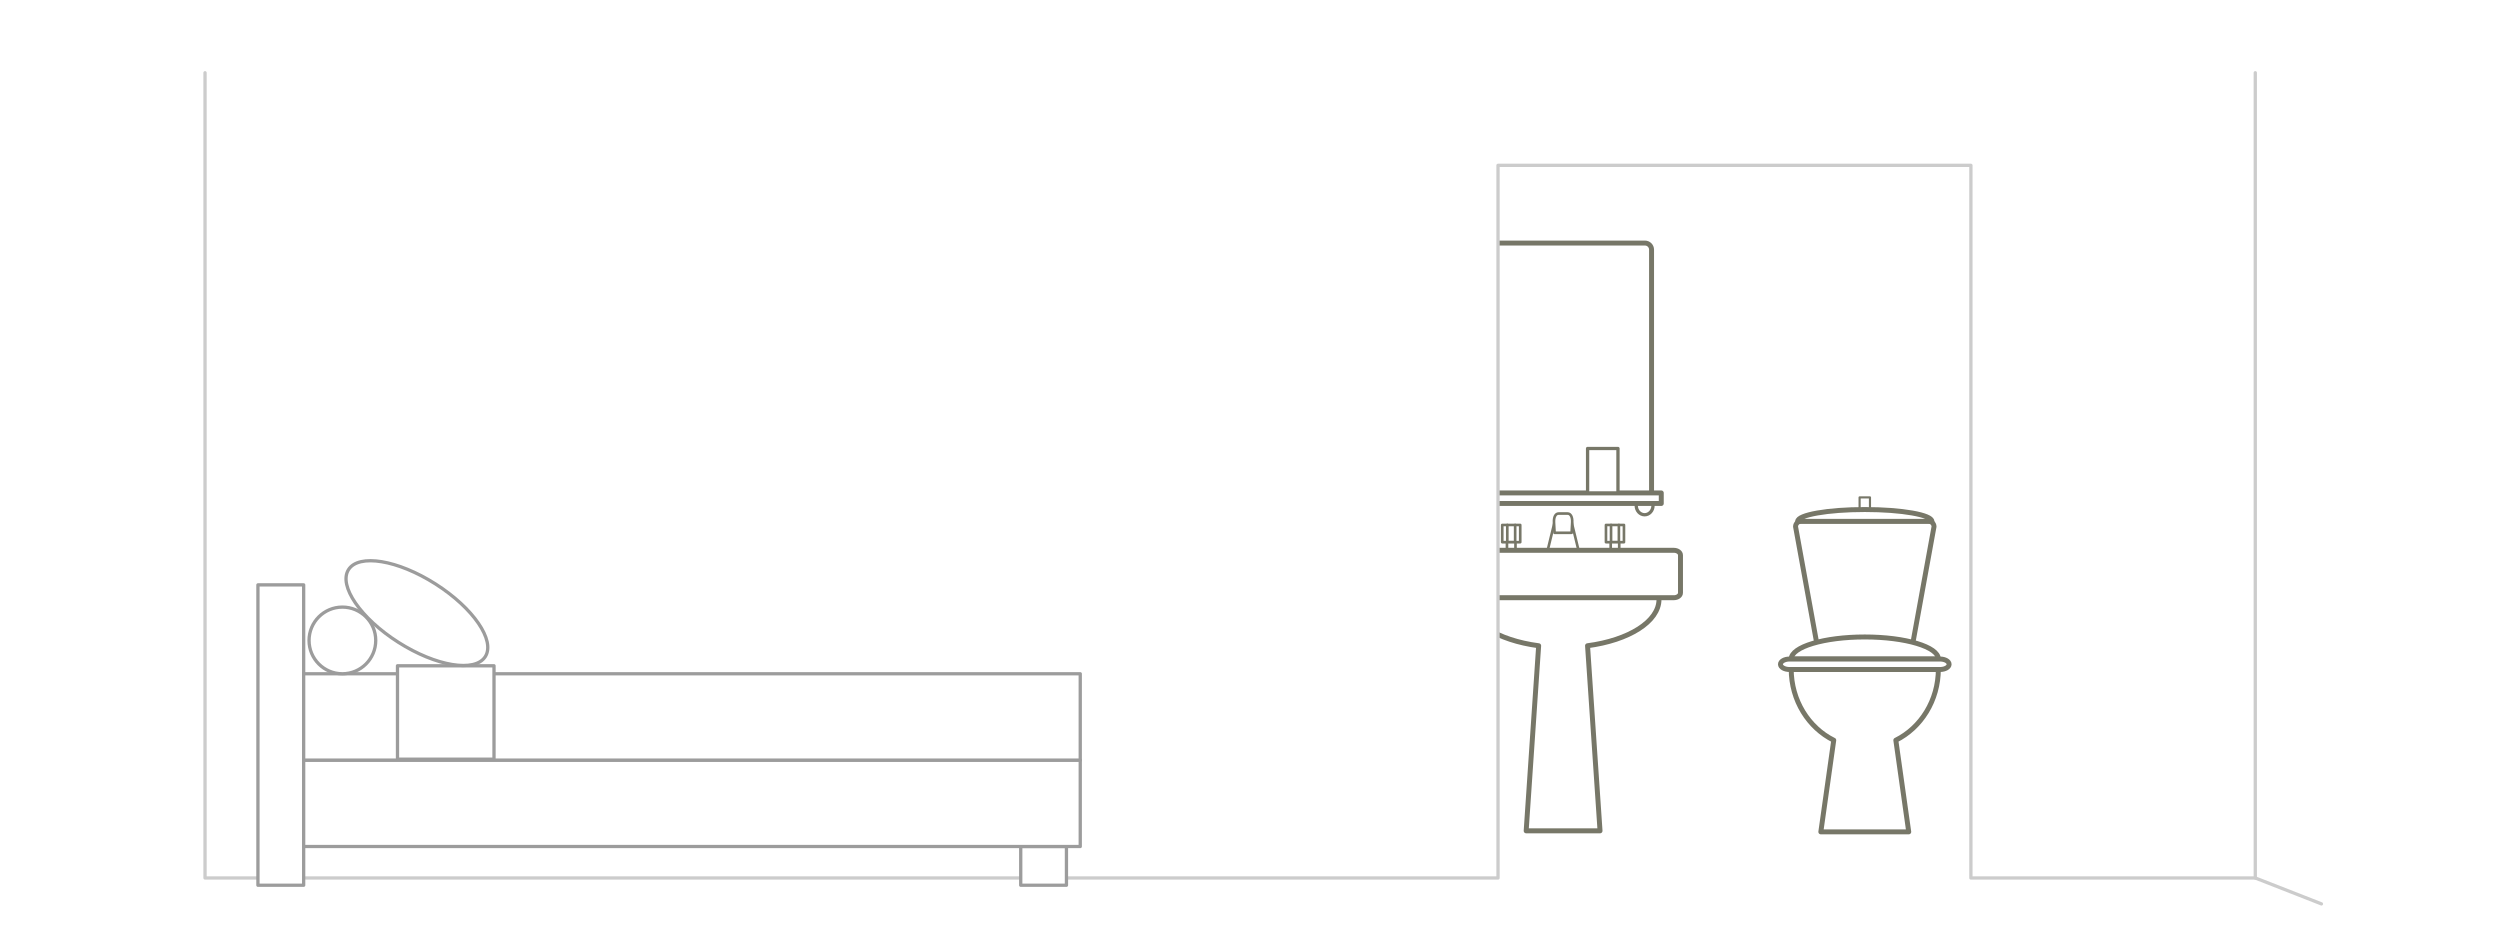 <?xml version="1.0" encoding="iso-8859-1"?>
<!-- Generator: Adobe Illustrator 13.0.0, SVG Export Plug-In . SVG Version: 6.00 Build 14948)  -->
<!DOCTYPE svg PUBLIC "-//W3C//DTD SVG 1.1//EN" "http://www.w3.org/Graphics/SVG/1.1/DTD/svg11.dtd">
<svg version="1.1" xmlns="http://www.w3.org/2000/svg" xmlns:xlink="http://www.w3.org/1999/xlink" x="0px" y="0px" width="378px"
	 height="140px" viewBox="0 0 378 140" style="enable-background:new 0 0 378 140;" xml:space="preserve">
<pattern  x="-81" y="170" width="538" height="200" patternUnits="userSpaceOnUse" id="New_Pattern_Swatch_3" viewBox="0 -200 538 200" style="overflow:visible;">
	<g>
		<polygon style="fill:none;" points="0,0 538,0 538,-200 0,-200 		"/>
		<polygon style="fill:#FFFFFF;" points="0,0 538,0 538,-200 0,-200 		"/>
	</g>
</pattern>
<g id="fond">
	<g>
		<rect style="fill:#FFFFFF;" width="378" height="140"/>
	</g>
</g>
<g id="guides">
</g>
<g id="wc">
	
		<rect x="281.172" y="75.208" style="fill:#FFFFFF;stroke:#777768;stroke-width:0.326;stroke-linecap:round;stroke-linejoin:round;" width="1.568" height="1.833"/>
	<path style="fill:#FFFFFF;stroke:#777768;stroke-width:0.75;stroke-linecap:round;stroke-linejoin:round;" d="M282.486,98.48h5.668
		c0.553,0,1-0.39,1-0.872l3.27-17.986c0-0.482-0.447-0.872-1-0.872h-8.938h-1.062h-8.938c-0.553,0-1,0.39-1,0.872l3.271,17.986
		c0,0.482,0.447,0.872,1,0.872h5.666H282.486z"/>
	<path style="fill:#FFFFFF;stroke:#777768;stroke-width:0.75;stroke-linecap:round;stroke-linejoin:round;" d="M277.262,111.923
		c-3.799-1.891-6.432-6.002-6.432-10.771h22.25c0,4.768-2.632,8.878-6.43,10.769v-0.001l1.951,13.857h-13.291l1.952-13.858
		L277.262,111.923z"/>
	<path style="fill:#FFFFFF;stroke:#777768;stroke-width:0.75;stroke-linecap:round;stroke-linejoin:round;" d="M293.08,99.646
		c0-1.843-4.98-3.337-11.125-3.337s-11.125,1.494-11.125,3.337H293.08z"/>
	<path style="fill:#FFFFFF;stroke:#777768;stroke-width:0.75;stroke-linecap:round;stroke-linejoin:round;" d="M292.102,78.832
		c0-0.989-4.542-1.791-10.146-1.791c-5.604,0-10.146,0.802-10.146,1.791H292.102z"/>
	<path style="fill:#FFFFFF;stroke:#777768;stroke-width:0.75;stroke-linecap:round;stroke-linejoin:round;" d="M294.705,100.438
		c0,0.438-0.615,0.791-1.375,0.791h-22.75c-0.76,0-1.375-0.354-1.375-0.791l0,0c0-0.438,0.615-0.792,1.375-0.792h22.75
		C294.09,99.646,294.705,100.001,294.705,100.438L294.705,100.438z"/>
</g>
<g id="_evier_x2B_miroir">
	<g id="robinet">
		<polygon style="fill:#FFFFFF;stroke:#777768;stroke-width:0.4;stroke-linecap:round;stroke-linejoin:round;" points="
			237.613,78.866 235.068,78.866 234.01,83.207 238.67,83.207 		"/>
		<path style="fill:#FFFFFF;stroke:#777768;stroke-width:0.4;stroke-linecap:round;stroke-linejoin:round;" d="M237.631,80.559
			c0,0,0.039-0.702,0.086-1.546s-0.24-1.363-0.686-1.363c-0.113,0-1.268,0-1.381,0c-0.447,0-0.732,0.52-0.686,1.363
			s0.086,1.546,0.086,1.546H237.631z"/>
	</g>
	<g id="robinet2">
		<g>
			
				<rect x="227.138" y="79.375" style="fill:#FFFFFF;stroke:#777768;stroke-width:0.4;stroke-linecap:round;stroke-linejoin:round;" width="2.719" height="2.602"/>
			<g>
				
					<line style="fill:none;stroke:#777768;stroke-width:0.4;stroke-linecap:round;stroke-linejoin:round;" x1="227.903" y1="79.375" x2="227.903" y2="81.977"/>
				
					<line style="fill:none;stroke:#777768;stroke-width:0.4;stroke-linecap:round;stroke-linejoin:round;" x1="229.091" y1="79.375" x2="229.091" y2="81.977"/>
			</g>
			
				<rect x="227.853" y="81.977" style="fill:#FFFFFF;stroke:#777768;stroke-width:0.4;stroke-linecap:round;stroke-linejoin:round;" width="1.289" height="1.23"/>
		</g>
		<g>
			
				<rect x="242.823" y="79.375" style="fill:#FFFFFF;stroke:#777768;stroke-width:0.4;stroke-linecap:round;stroke-linejoin:round;" width="2.719" height="2.602"/>
			<g>
				
					<line style="fill:none;stroke:#777768;stroke-width:0.4;stroke-linecap:round;stroke-linejoin:round;" x1="243.589" y1="79.375" x2="243.589" y2="81.977"/>
				
					<line style="fill:none;stroke:#777768;stroke-width:0.4;stroke-linecap:round;stroke-linejoin:round;" x1="244.776" y1="79.375" x2="244.776" y2="81.977"/>
			</g>
			
				<rect x="243.538" y="81.977" style="fill:#FFFFFF;stroke:#777768;stroke-width:0.4;stroke-linecap:round;stroke-linejoin:round;" width="1.289" height="1.23"/>
		</g>
	</g>
	
		<path id="base_evier" style="fill:url(#New_Pattern_Swatch_3);stroke:#777768;stroke-width:0.75;stroke-linecap:round;stroke-linejoin:round;" d="
		M250.637,89.407c0.134,0.396,0.203,0.802,0.203,1.216c0,3.365-4.586,6.195-10.804,7.012l0.005,0.073l1.883,27.915h-11.167
		l1.883-27.915l0.005-0.072c-6.218-0.817-10.805-3.647-10.805-7.013c0-0.404,0.066-0.801,0.193-1.188"/>
	
		<path id="evier_1_" style="fill:url(#New_Pattern_Swatch_3);stroke:#777768;stroke-width:0.75;stroke-linecap:round;stroke-linejoin:round;" d="
		M218.59,89.632c0,0.409,0.447,0.741,1,0.741h33.5c0.553,0,1-0.332,1-0.741v-5.684c0-0.409-0.447-0.741-1-0.741h-33.5
		c-0.553,0-1,0.332-1,0.741V89.632z"/>
	
		<path id="miroir" style="fill:url(#New_Pattern_Swatch_3);stroke:#777768;stroke-width:0.75;stroke-linecap:round;stroke-linejoin:round;" d="
		M249.715,74.834c0,0.553-0.447,1-1,1h-24.75c-0.553,0-1-0.447-1-1V37.75c0-0.552,0.447-1,1-1h24.75c0.553,0,1,0.448,1,1V74.834z"/>
	
		<ellipse style="fill:url(#New_Pattern_Swatch_3);stroke:#777768;stroke-width:0.5;stroke-linecap:round;stroke-linejoin:round;" cx="248.667" cy="76.436" rx="1.271" ry="1.396"/>
	
		<ellipse style="fill:url(#New_Pattern_Swatch_3);stroke:#777768;stroke-width:0.5;stroke-linecap:round;stroke-linejoin:round;" cx="224.013" cy="76.436" rx="1.271" ry="1.396"/>
	
		<rect id="plateau_2_" x="221.496" y="74.531" style="fill:#FFFFFF;stroke:#777768;stroke-width:0.75;stroke-linecap:round;stroke-linejoin:round;" width="29.688" height="1.595"/>
	
		<rect id="verre" x="240.043" y="67.812" style="fill:url(#New_Pattern_Swatch_3);stroke:#777768;stroke-width:0.5;stroke-linecap:round;stroke-linejoin:round;" width="4.594" height="6.719"/>
</g>
<g id="scene_x2B_porte">
	<polyline style="fill:#FFFFFF;stroke:#CCCCCC;stroke-width:0.5;stroke-linecap:round;stroke-linejoin:round;" points="31,11 
		31,132.75 226.5,132.75 226.5,25 298,25 298,132.75 341,132.75 341,11 	"/>
	
		<line style="fill:none;stroke:#CCCCCC;stroke-width:0.5;stroke-linecap:round;stroke-linejoin:round;" x1="341" y1="132.75" x2="351" y2="136.667"/>
</g>
<g id="lit">
	
		<rect x="39" y="88.434" style="fill:#FFFFFF;stroke:#9C9C9C;stroke-width:0.5;stroke-linecap:round;stroke-linejoin:round;" width="6.913" height="45.414"/>
	
		<rect x="154.334" y="127.991" style="fill:#FFFFFF;stroke:#9C9C9C;stroke-width:0.5;stroke-linecap:round;stroke-linejoin:round;" width="6.913" height="5.856"/>
	
		<rect x="45.913" y="114.934" style="fill:#FFFFFF;stroke:#9C9C9C;stroke-width:0.5;stroke-linecap:round;stroke-linejoin:round;" width="117.421" height="13.058"/>
	
		<rect x="45.913" y="101.875" style="fill:#FFFFFF;stroke:#9C9C9C;stroke-width:0.5;stroke-linecap:round;stroke-linejoin:round;" width="117.421" height="13.058"/>
	
		<rect x="60.1" y="100.667" style="fill:#FFFFFF;stroke:#9C9C9C;stroke-width:0.5;stroke-linecap:round;stroke-linejoin:round;" width="14.594" height="14.121"/>
	
		<circle style="fill:#FFFFFF;stroke:#9C9C9C;stroke-width:0.5;stroke-linecap:round;stroke-linejoin:round;" cx="51.77" cy="96.834" r="5.041"/>
	
		<ellipse transform="matrix(0.537 -0.844 0.844 0.537 -49.018 96.099)" style="fill:#FFFFFF;stroke:#9C9C9C;stroke-width:0.5;stroke-linecap:round;stroke-linejoin:round;" cx="62.995" cy="92.684" rx="5.227" ry="12.25"/>
</g>
</svg>

